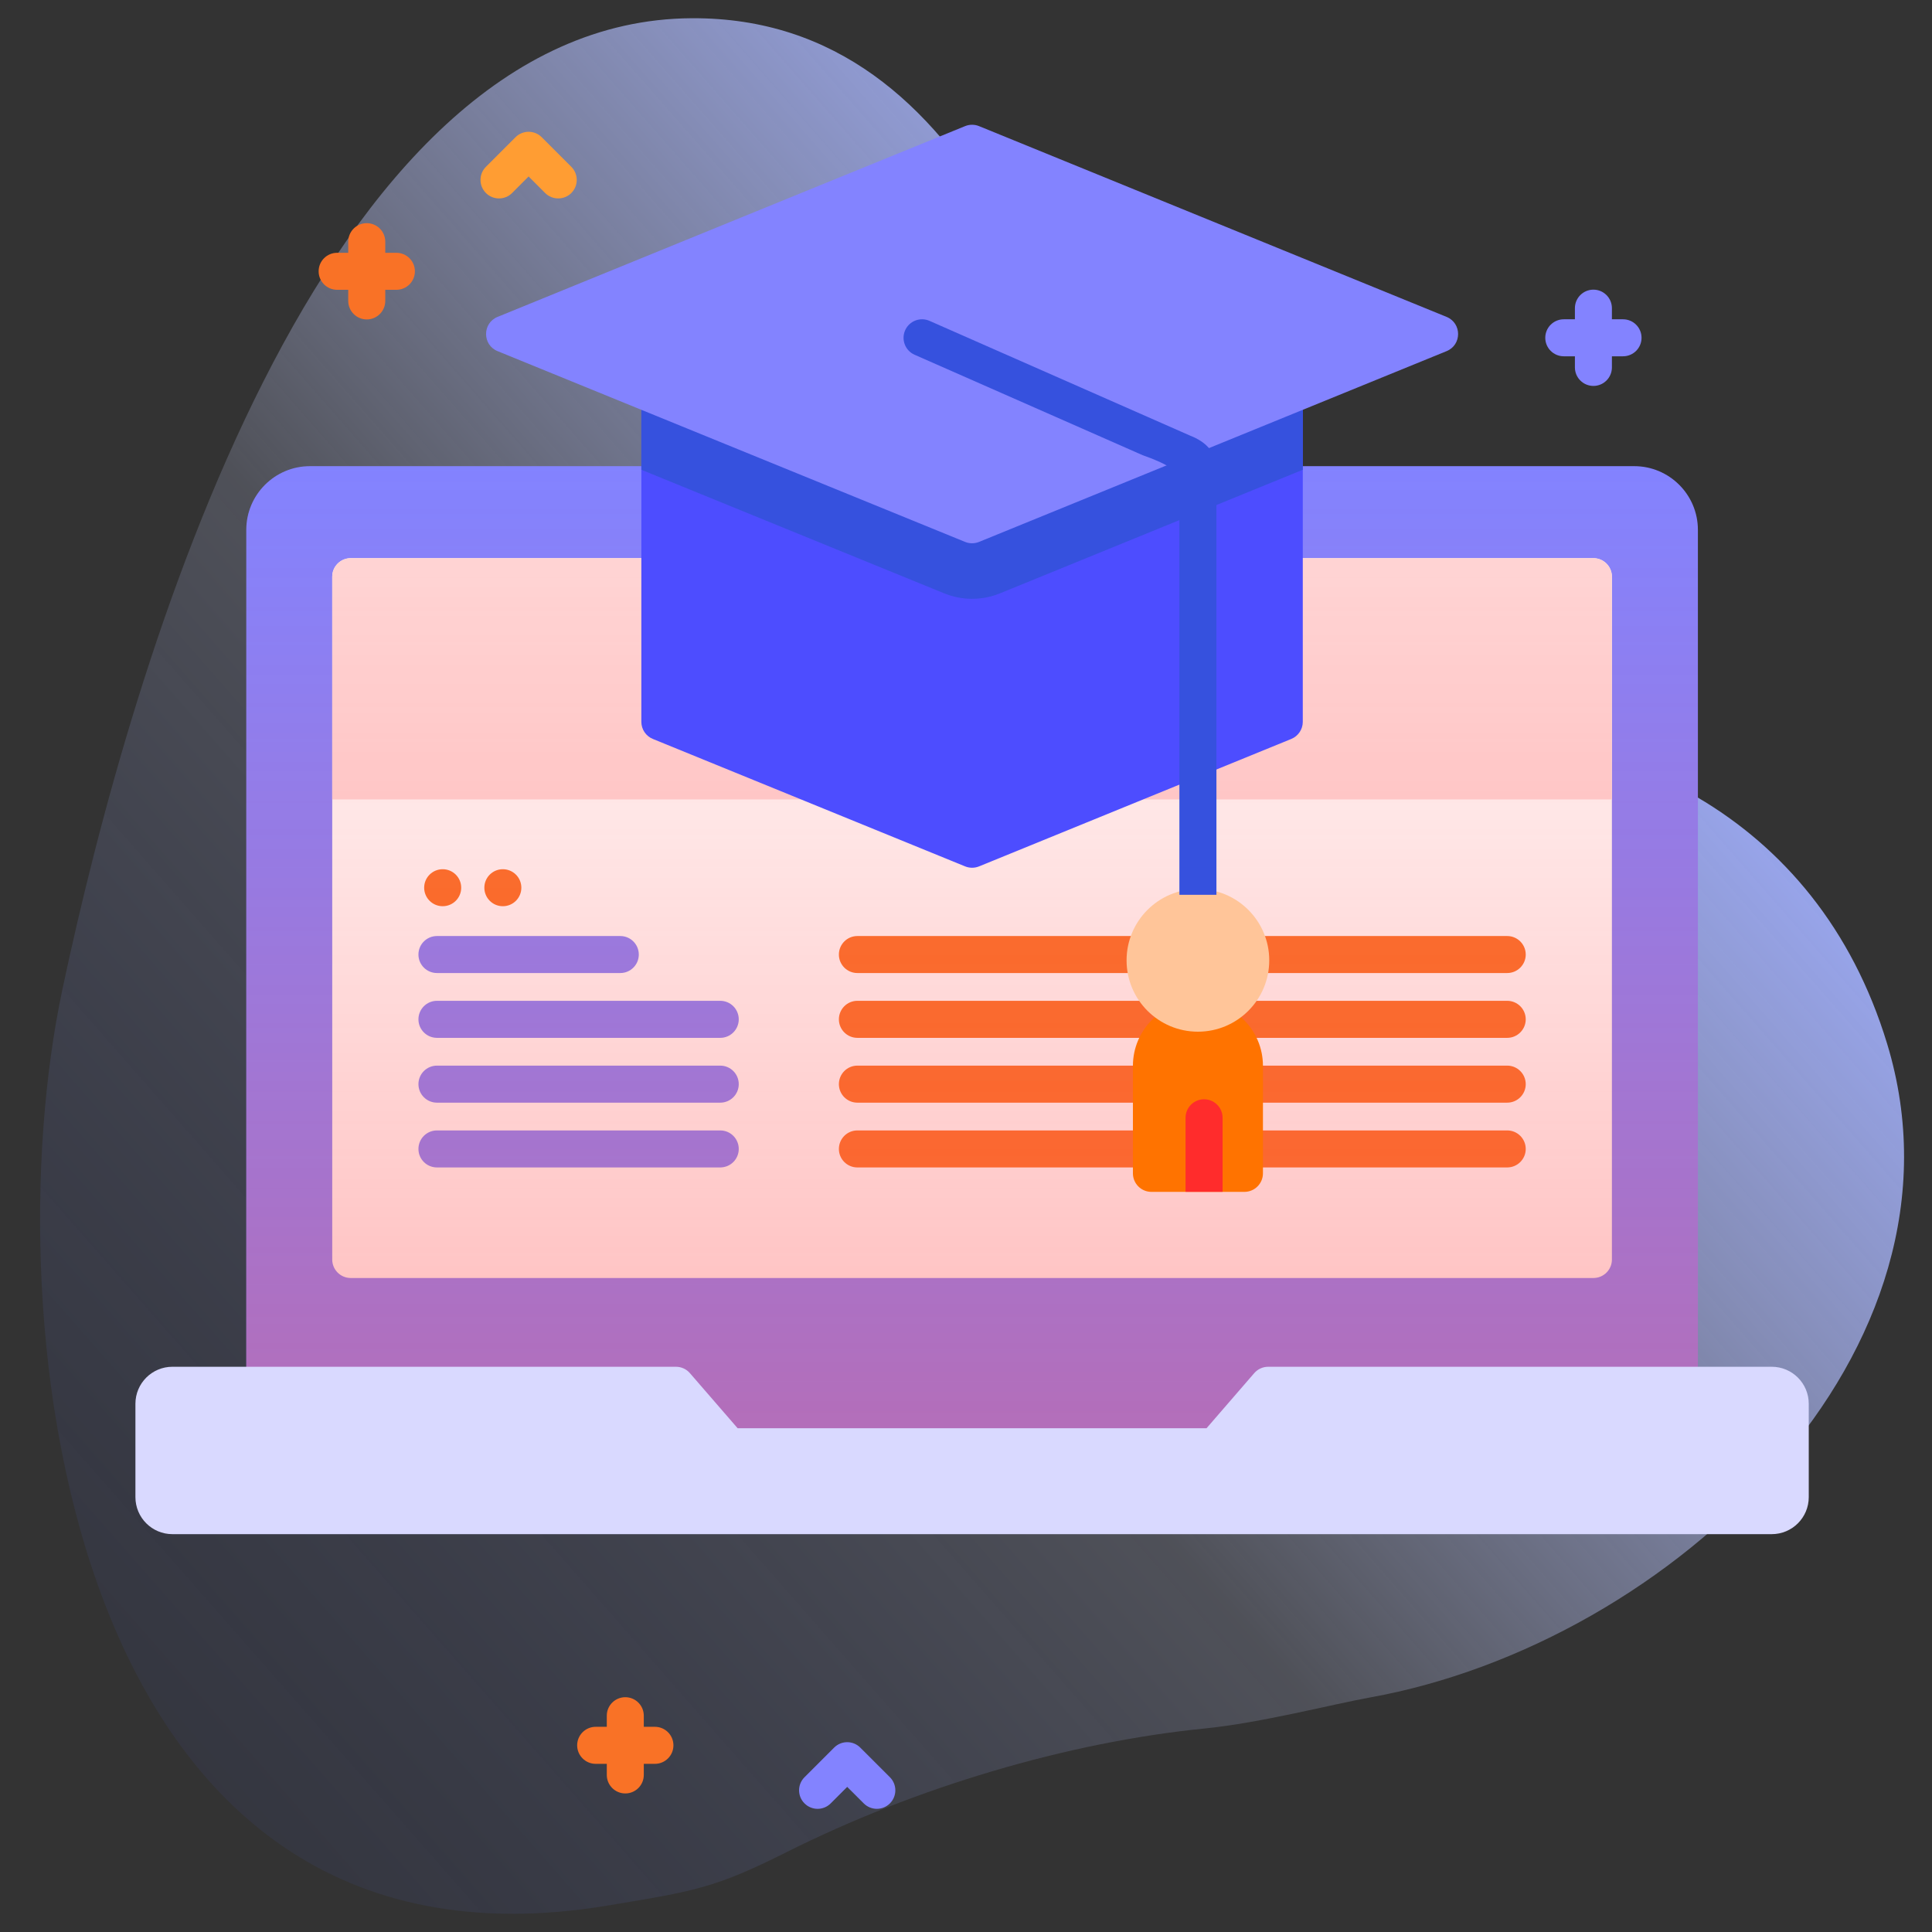 <svg width="53" height="53" viewBox="0 0 53 53" fill="none" xmlns="http://www.w3.org/2000/svg">
<rect x="0" y="0" width="53" height="53" fill="#333333" stroke="none"/>
<g id="Menu Icons" clip-path="url(#clip0_1978_12270)">
<g id="Group">
<g id="Group_2">
<g id="Group_3">
<path id="Vector" d="M18.974 0.5C8.753 0.554 3.622 18.131 1.707 27.166C-0.208 36.201 1.793 54.736 16.647 52.278C19.048 51.88 19.608 51.799 21.587 50.805C25.11 49.037 29.279 47.793 33.047 47.417C34.592 47.263 36.545 46.753 37.579 46.567C45.869 45.076 54.329 37.045 51.768 28.629C49.844 22.309 44.209 19.765 38.565 20.115C35.466 20.307 32.167 18.489 31.506 16.48C29.351 9.938 26.873 0.458 18.974 0.5Z" fill="url(#paint0_linear_1978_12270)"/>
</g>
<g id="Group_4">
<path id="Vector_2" d="M46.578 39.9H6.756V14.536C6.756 13.571 7.539 12.788 8.504 12.788H44.83C45.795 12.788 46.578 13.571 46.578 14.536V39.9H46.578Z" fill="#8383FF"/>
<path id="Vector_3" d="M43.712 35.059H9.622C9.341 35.059 9.114 34.832 9.114 34.552V15.82C9.114 15.54 9.341 15.312 9.622 15.312H43.712C43.992 15.312 44.219 15.54 44.219 15.82V34.552C44.219 34.832 43.992 35.059 43.712 35.059Z" fill="white"/>
<path id="Vector_4" d="M44.219 21.93V15.82C44.219 15.54 43.992 15.312 43.712 15.312H9.622C9.341 15.312 9.114 15.54 9.114 15.82V21.93H44.219Z" fill="#FFD9D9"/>
<g id="Group_5">
<g id="Group_6">
<g id="Group_7">
<path id="Vector_5" d="M41.347 26.693H23.52C23.24 26.693 23.013 26.466 23.013 26.186C23.013 25.905 23.24 25.678 23.52 25.678H41.347C41.627 25.678 41.855 25.905 41.855 26.186C41.855 26.466 41.627 26.693 41.347 26.693Z" fill="#F97226"/>
</g>
<g id="Group_8">
<path id="Vector_6" d="M41.347 28.471H23.52C23.24 28.471 23.013 28.243 23.013 27.963C23.013 27.683 23.24 27.455 23.52 27.455H41.347C41.627 27.455 41.855 27.683 41.855 27.963C41.855 28.243 41.627 28.471 41.347 28.471Z" fill="#F97226"/>
</g>
<g id="Group_9">
<path id="Vector_7" d="M41.347 30.249H23.52C23.24 30.249 23.013 30.022 23.013 29.741C23.013 29.461 23.24 29.233 23.52 29.233H41.347C41.627 29.233 41.855 29.461 41.855 29.741C41.855 30.022 41.627 30.249 41.347 30.249Z" fill="#F97226"/>
</g>
<g id="Group_10">
<path id="Vector_8" d="M41.347 31.011C41.627 31.011 41.855 31.238 41.855 31.519C41.855 31.799 41.627 32.026 41.347 32.026H23.52C23.24 32.026 23.013 31.799 23.013 31.519C23.013 31.238 23.24 31.011 23.52 31.011H41.347Z" fill="#F97226"/>
</g>
</g>
<g id="Group_11">
<g id="Group_12">
<g id="Group_13">
<path id="Vector_9" d="M17.016 26.693H11.987C11.706 26.693 11.479 26.466 11.479 26.186C11.479 25.905 11.706 25.678 11.987 25.678H17.016C17.297 25.678 17.524 25.905 17.524 26.186C17.524 26.466 17.297 26.693 17.016 26.693Z" fill="#8383FF"/>
</g>
<g id="Group_14">
<path id="Vector_10" d="M19.758 28.471H11.987C11.706 28.471 11.479 28.243 11.479 27.963C11.479 27.683 11.706 27.455 11.987 27.455H19.758C20.039 27.455 20.266 27.683 20.266 27.963C20.266 28.243 20.039 28.471 19.758 28.471Z" fill="#8383FF"/>
</g>
</g>
<g id="Group_15">
<g id="Group_16">
<path id="Vector_11" d="M19.758 30.249H11.987C11.706 30.249 11.479 30.022 11.479 29.741C11.479 29.461 11.706 29.233 11.987 29.233H19.758C20.039 29.233 20.266 29.461 20.266 29.741C20.266 30.022 20.039 30.249 19.758 30.249Z" fill="#8383FF"/>
</g>
<g id="Group_17">
<path id="Vector_12" d="M19.758 32.026H11.987C11.706 32.026 11.479 31.799 11.479 31.519C11.479 31.238 11.706 31.011 11.987 31.011H19.758C20.039 31.011 20.266 31.238 20.266 31.519C20.266 31.799 20.039 32.026 19.758 32.026Z" fill="#8383FF"/>
</g>
</g>
<g id="Group_18">
<path id="Vector_13" d="M12.144 24.86C12.425 24.86 12.652 24.633 12.652 24.352C12.652 24.072 12.425 23.845 12.144 23.845C11.864 23.845 11.636 24.072 11.636 24.352C11.636 24.633 11.864 24.86 12.144 24.86Z" fill="#F97226"/>
<path id="Vector_14" d="M13.794 24.86C14.075 24.86 14.302 24.633 14.302 24.352C14.302 24.072 14.075 23.845 13.794 23.845C13.514 23.845 13.287 24.072 13.287 24.352C13.287 24.633 13.514 24.86 13.794 24.86Z" fill="#F97226"/>
</g>
</g>
</g>
<path id="Vector_15" d="M46.578 39.9H6.756V14.536C6.756 13.571 7.539 12.788 8.504 12.788H44.83C45.795 12.788 46.578 13.571 46.578 14.536V39.9H46.578Z" fill="url(#paint1_linear_1978_12270)"/>
<path id="Vector_16" d="M49.619 38.51V41.07C49.619 41.631 49.165 42.086 48.603 42.086H4.73C4.169 42.086 3.715 41.631 3.715 41.07V38.51C3.715 37.949 4.169 37.494 4.73 37.494H18.543C18.691 37.494 18.831 37.558 18.927 37.67L20.235 39.18H33.099L34.406 37.67C34.503 37.558 34.643 37.494 34.79 37.494H48.603C49.165 37.494 49.619 37.949 49.619 38.51Z" fill="#D9D9FF"/>
<path id="Vector_17" d="M10.874 6.935H10.569V6.63C10.569 6.349 10.342 6.122 10.061 6.122C9.781 6.122 9.553 6.349 9.553 6.63V6.935H9.249C8.968 6.935 8.741 7.162 8.741 7.442C8.741 7.723 8.968 7.95 9.249 7.95H9.553V8.255C9.553 8.535 9.781 8.763 10.061 8.763C10.342 8.763 10.569 8.535 10.569 8.255V7.95H10.874C11.154 7.95 11.382 7.723 11.382 7.442C11.382 7.162 11.154 6.935 10.874 6.935Z" fill="#F97226"/>
<path id="Vector_18" d="M17.966 47.371H17.661V47.066C17.661 46.786 17.434 46.559 17.154 46.559C16.873 46.559 16.646 46.786 16.646 47.066V47.371H16.341C16.061 47.371 15.833 47.599 15.833 47.879C15.833 48.159 16.061 48.387 16.341 48.387H16.646V48.691C16.646 48.972 16.873 49.199 17.154 49.199C17.434 49.199 17.661 48.972 17.661 48.691V48.387H17.966C18.247 48.387 18.474 48.159 18.474 47.879C18.474 47.599 18.247 47.371 17.966 47.371Z" fill="#F97226"/>
<path id="Vector_19" d="M44.524 8.759H44.219V8.454C44.219 8.174 43.992 7.946 43.712 7.946C43.431 7.946 43.204 8.174 43.204 8.454V8.759H42.899C42.619 8.759 42.391 8.986 42.391 9.267C42.391 9.547 42.619 9.774 42.899 9.774H43.204V10.079C43.204 10.36 43.431 10.587 43.712 10.587C43.992 10.587 44.219 10.36 44.219 10.079V9.774H44.524C44.805 9.774 45.032 9.547 45.032 9.267C45.032 8.986 44.805 8.759 44.524 8.759Z" fill="#8383FF"/>
<path id="Vector_20" d="M15.314 5.443C15.184 5.443 15.054 5.394 14.955 5.295L14.501 4.841L14.048 5.295C13.85 5.493 13.528 5.493 13.33 5.295C13.132 5.096 13.132 4.775 13.33 4.576L14.142 3.764C14.341 3.566 14.662 3.566 14.861 3.764L15.673 4.576C15.871 4.775 15.871 5.096 15.673 5.295C15.574 5.394 15.444 5.443 15.314 5.443Z" fill="#FF9D33"/>
<path id="Vector_21" d="M24.054 49.621C23.924 49.621 23.794 49.571 23.695 49.472L23.241 49.019L22.788 49.472C22.59 49.671 22.268 49.671 22.07 49.472C21.871 49.274 21.871 48.952 22.07 48.754L22.882 47.942C23.081 47.743 23.402 47.743 23.6 47.942L24.413 48.754C24.611 48.953 24.611 49.274 24.413 49.472C24.314 49.571 24.184 49.621 24.054 49.621Z" fill="#8383FF"/>
<path id="Vector_22" d="M35.739 10.124V19.802C35.739 20.008 35.614 20.194 35.422 20.272L26.859 23.767C26.736 23.817 26.598 23.817 26.475 23.767L17.911 20.272C17.719 20.194 17.594 20.008 17.594 19.802V10.124H35.739Z" fill="#4D4DFF"/>
<path id="Vector_23" d="M35.739 10.124V12.887L27.435 16.276C27.19 16.376 26.931 16.427 26.667 16.427C26.403 16.427 26.144 16.376 25.899 16.276L17.594 12.887V10.124H35.739Z" fill="#3651DE"/>
<path id="Vector_24" d="M26.475 3.46L13.65 8.693C13.229 8.865 13.229 9.461 13.65 9.633L26.475 14.866C26.598 14.916 26.735 14.916 26.858 14.866L39.683 9.633C40.105 9.462 40.105 8.865 39.683 8.693L26.858 3.46C26.735 3.41 26.598 3.41 26.475 3.46Z" fill="#8383FF"/>
<path id="Vector_25" d="M34.138 32.696H31.586C31.306 32.696 31.079 32.468 31.079 32.188V29.24C31.079 28.255 31.877 27.456 32.862 27.456C33.847 27.456 34.646 28.255 34.646 29.24V32.188C34.646 32.468 34.418 32.696 34.138 32.696Z" fill="#FF7300"/>
<path id="Vector_26" d="M32.862 28.302C33.943 28.302 34.819 27.425 34.819 26.345C34.819 25.264 33.943 24.388 32.862 24.388C31.781 24.388 30.905 25.264 30.905 26.345C30.905 27.425 31.781 28.302 32.862 28.302Z" fill="#FFC599"/>
<path id="Vector_27" d="M32.654 11.953L25.499 8.802C25.242 8.689 24.943 8.805 24.83 9.062C24.717 9.319 24.833 9.619 25.09 9.732L31.346 12.487C32.04 12.729 32.376 12.957 32.354 13.172V24.547H33.37V12.758C33.322 12.39 33.083 12.122 32.654 11.953Z" fill="#3651DE"/>
<path id="Vector_28" d="M33.539 32.695V30.664C33.539 30.384 33.312 30.156 33.031 30.156C32.751 30.156 32.523 30.384 32.523 30.664V32.695H33.539Z" fill="#FF2C2C"/>
</g>
</g>
</g>
</g>
<defs>
<linearGradient id="paint0_linear_1978_12270" x1="-4.443" y1="59.887" x2="58.377" y2="4.736" gradientUnits="userSpaceOnUse">
<stop stop-color="#0023DE" stop-opacity="0"/>
<stop offset="0.468" stop-color="#C8D1FA" stop-opacity="0.19"/>
<stop offset="0.79" stop-color="#9AA8F5"/>
</linearGradient>
<linearGradient id="paint1_linear_1978_12270" x1="26.667" y1="39.9" x2="26.667" y2="12.788" gradientUnits="userSpaceOnUse">
<stop stop-color="#FF4D4D" stop-opacity="0.4"/>
<stop offset="1" stop-color="#FF4D4D" stop-opacity="0"/>
</linearGradient>
<clipPath id="clip0_1978_12270">
<rect width="52" height="52" fill="white" transform="translate(0.667 0.5)"/>
</clipPath>
</defs>
</svg>
